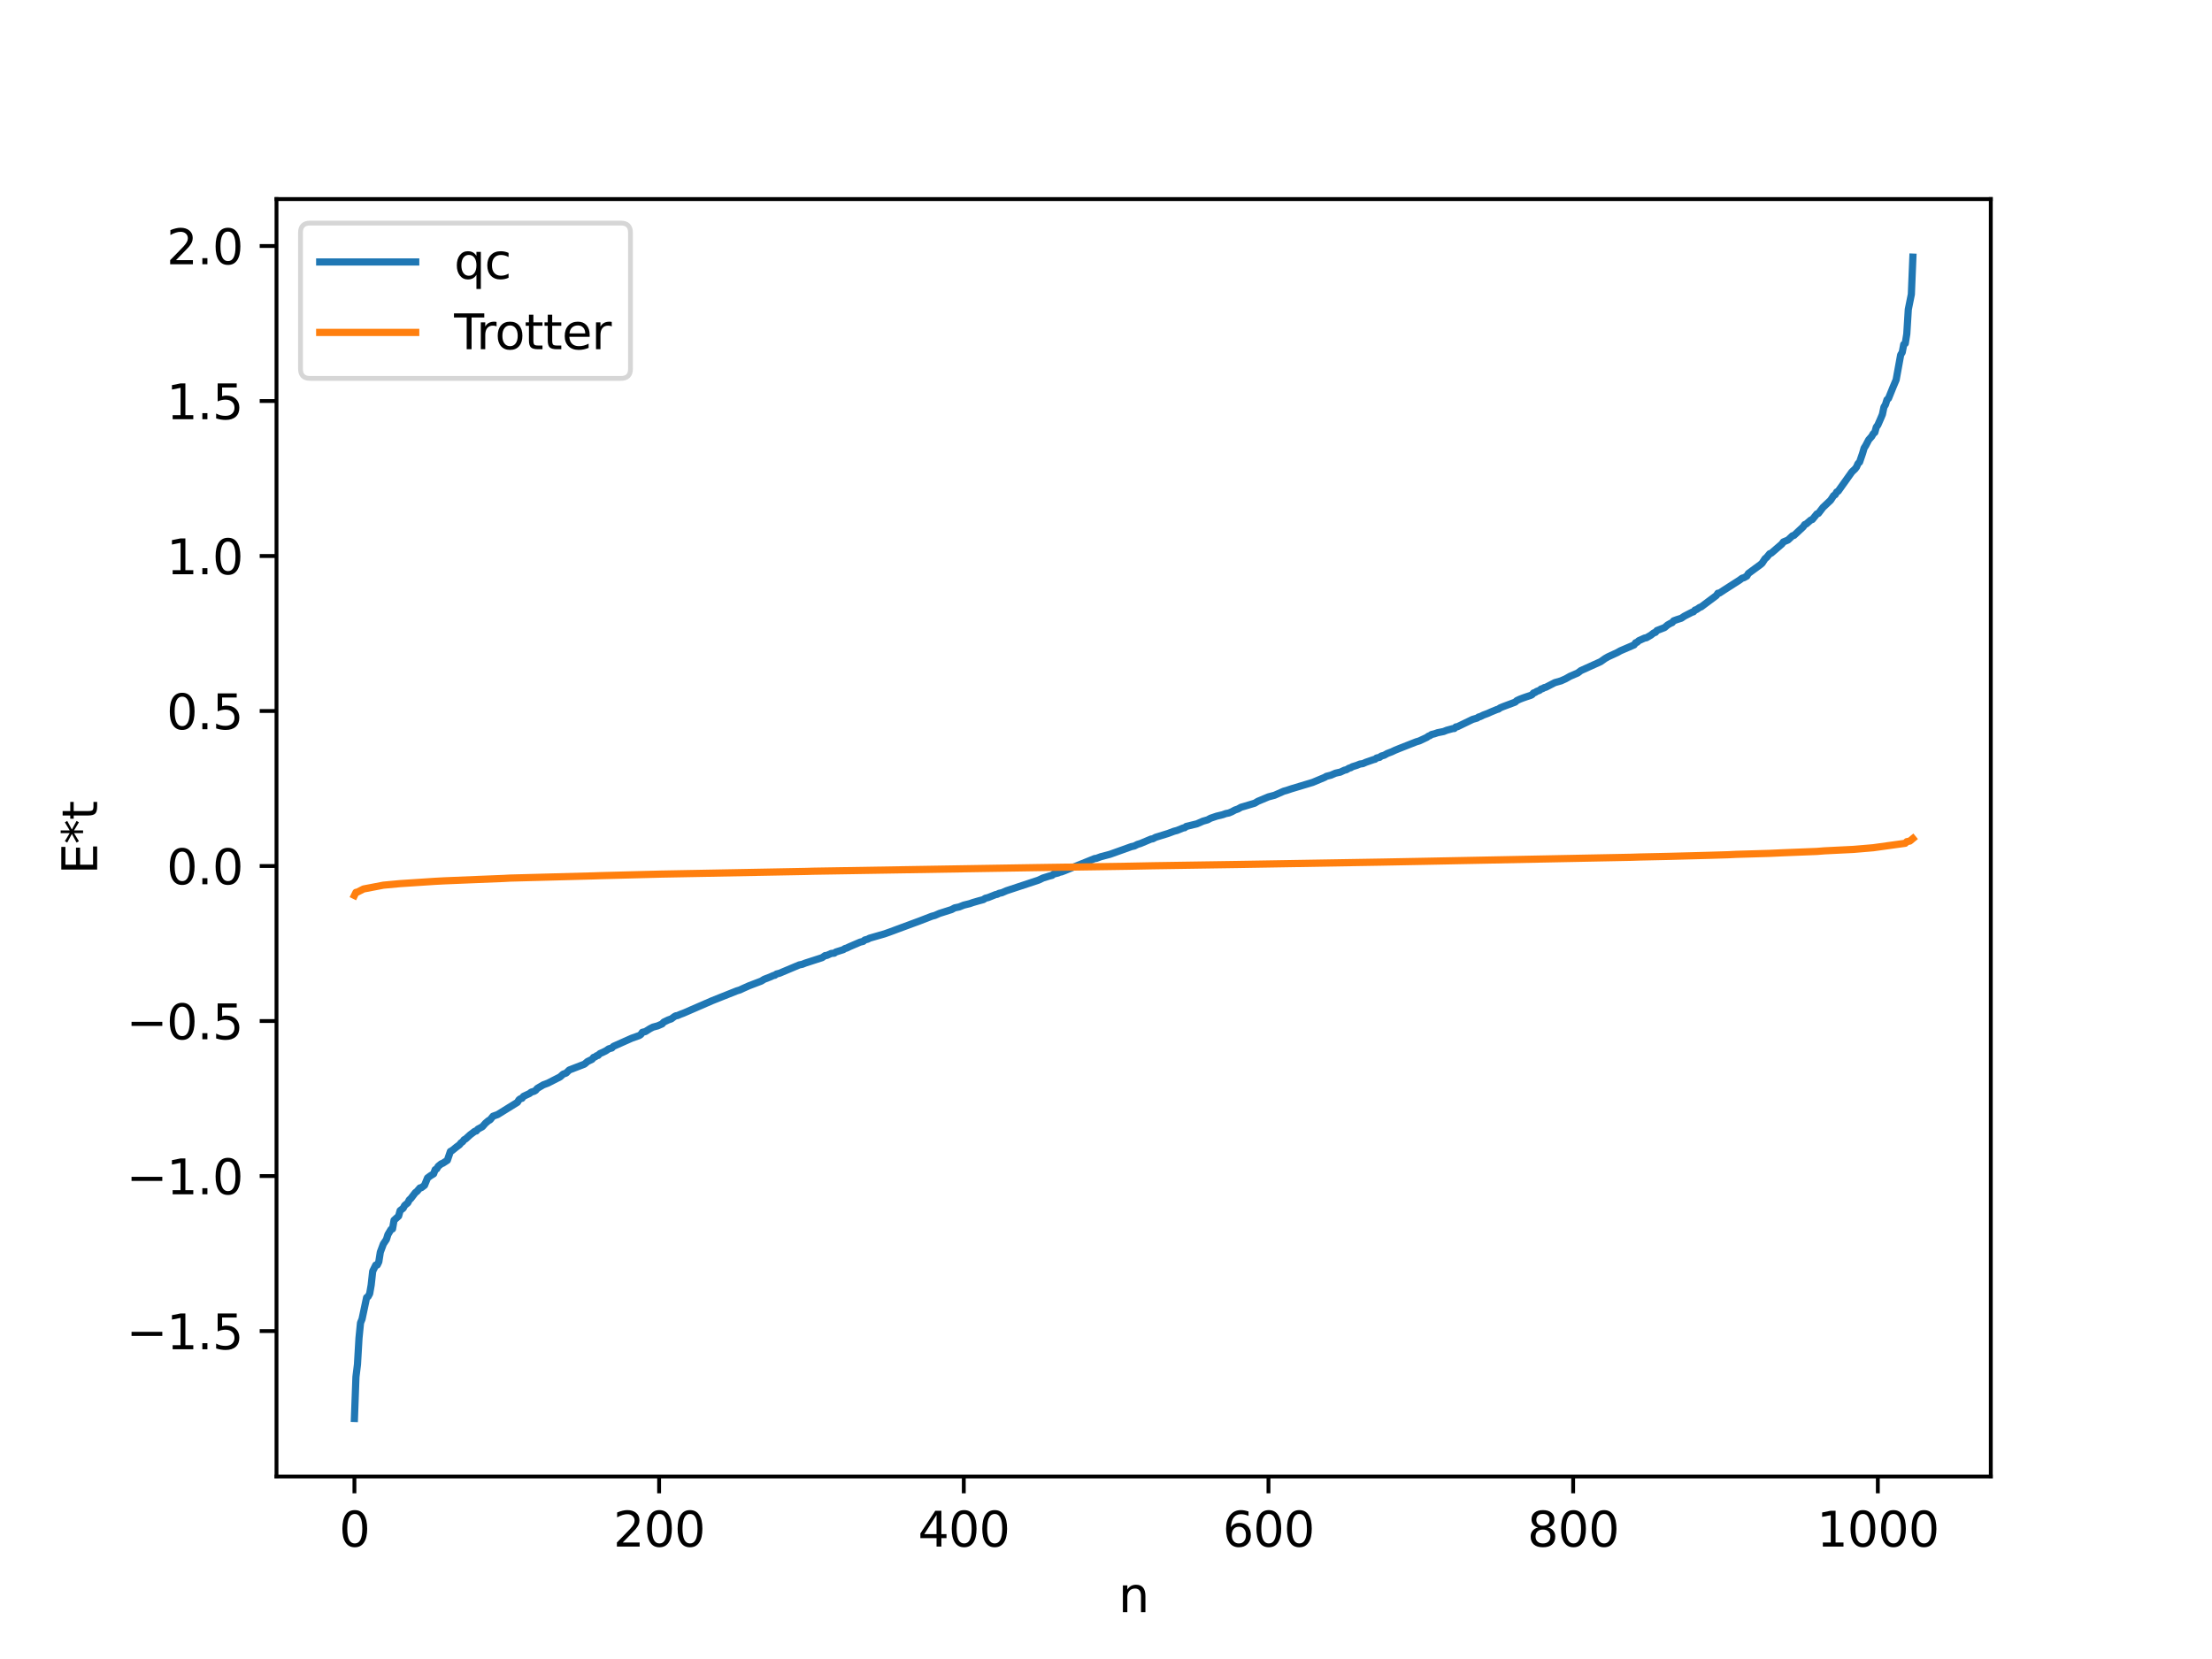 <?xml version="1.0" encoding="utf-8" standalone="no"?>
<!DOCTYPE svg PUBLIC "-//W3C//DTD SVG 1.1//EN"
  "http://www.w3.org/Graphics/SVG/1.1/DTD/svg11.dtd">
<svg xmlns:xlink="http://www.w3.org/1999/xlink" width="460.8pt" height="345.6pt" viewBox="0 0 460.8 345.6" xmlns="http://www.w3.org/2000/svg" version="1.1">
 <defs>
  <style type="text/css">*{stroke-linejoin: round; stroke-linecap: butt}</style>
 </defs>
 <g id="figure_1">
  <g id="patch_1">
   <path d="M 0 345.6 
L 460.8 345.6 
L 460.8 0 
L 0 0 
z
" style="fill: #ffffff"/>
  </g>
  <g id="axes_1">
   <g id="patch_2">
    <path d="M 57.6 307.584 
L 414.72 307.584 
L 414.72 41.472 
L 57.6 41.472 
z
" style="fill: #ffffff"/>
   </g>
   <g id="matplotlib.axis_1">
    <g id="xtick_1">
     <g id="line2d_1">
      <defs>
       <path id="m55c3398dcb" d="M 0 0 
L 0 3.5 
" style="stroke: #000000; stroke-width: 0.8"/>
      </defs>
      <g>
       <use xlink:href="#m55c3398dcb" x="73.833" y="307.584" style="stroke: #000000; stroke-width: 0.8"/>
      </g>
     </g>
     <g id="text_1">
      <!-- 0 -->
      <g transform="translate(70.651 322.182) scale(0.1 -0.1)">
       <defs>
        <path id="DejaVuSans-30" d="M 2034 4250 
Q 1547 4250 1301 3770 
Q 1056 3291 1056 2328 
Q 1056 1369 1301 889 
Q 1547 409 2034 409 
Q 2525 409 2770 889 
Q 3016 1369 3016 2328 
Q 3016 3291 2770 3770 
Q 2525 4250 2034 4250 
z
M 2034 4750 
Q 2819 4750 3233 4129 
Q 3647 3509 3647 2328 
Q 3647 1150 3233 529 
Q 2819 -91 2034 -91 
Q 1250 -91 836 529 
Q 422 1150 422 2328 
Q 422 3509 836 4129 
Q 1250 4750 2034 4750 
z
" transform="scale(0.016)"/>
       </defs>
       <use xlink:href="#DejaVuSans-30"/>
      </g>
     </g>
    </g>
    <g id="xtick_2">
     <g id="line2d_2">
      <g>
       <use xlink:href="#m55c3398dcb" x="137.304" y="307.584" style="stroke: #000000; stroke-width: 0.8"/>
      </g>
     </g>
     <g id="text_2">
      <!-- 200 -->
      <g transform="translate(127.76 322.182) scale(0.1 -0.1)">
       <defs>
        <path id="DejaVuSans-32" d="M 1228 531 
L 3431 531 
L 3431 0 
L 469 0 
L 469 531 
Q 828 903 1448 1529 
Q 2069 2156 2228 2338 
Q 2531 2678 2651 2914 
Q 2772 3150 2772 3378 
Q 2772 3750 2511 3984 
Q 2250 4219 1831 4219 
Q 1534 4219 1204 4116 
Q 875 4013 500 3803 
L 500 4441 
Q 881 4594 1212 4672 
Q 1544 4750 1819 4750 
Q 2544 4750 2975 4387 
Q 3406 4025 3406 3419 
Q 3406 3131 3298 2873 
Q 3191 2616 2906 2266 
Q 2828 2175 2409 1742 
Q 1991 1309 1228 531 
z
" transform="scale(0.016)"/>
       </defs>
       <use xlink:href="#DejaVuSans-32"/>
       <use xlink:href="#DejaVuSans-30" x="63.623"/>
       <use xlink:href="#DejaVuSans-30" x="127.246"/>
      </g>
     </g>
    </g>
    <g id="xtick_3">
     <g id="line2d_3">
      <g>
       <use xlink:href="#m55c3398dcb" x="200.775" y="307.584" style="stroke: #000000; stroke-width: 0.8"/>
      </g>
     </g>
     <g id="text_3">
      <!-- 400 -->
      <g transform="translate(191.231 322.182) scale(0.1 -0.1)">
       <defs>
        <path id="DejaVuSans-34" d="M 2419 4116 
L 825 1625 
L 2419 1625 
L 2419 4116 
z
M 2253 4666 
L 3047 4666 
L 3047 1625 
L 3713 1625 
L 3713 1100 
L 3047 1100 
L 3047 0 
L 2419 0 
L 2419 1100 
L 313 1100 
L 313 1709 
L 2253 4666 
z
" transform="scale(0.016)"/>
       </defs>
       <use xlink:href="#DejaVuSans-34"/>
       <use xlink:href="#DejaVuSans-30" x="63.623"/>
       <use xlink:href="#DejaVuSans-30" x="127.246"/>
      </g>
     </g>
    </g>
    <g id="xtick_4">
     <g id="line2d_4">
      <g>
       <use xlink:href="#m55c3398dcb" x="264.246" y="307.584" style="stroke: #000000; stroke-width: 0.8"/>
      </g>
     </g>
     <g id="text_4">
      <!-- 600 -->
      <g transform="translate(254.702 322.182) scale(0.1 -0.1)">
       <defs>
        <path id="DejaVuSans-36" d="M 2113 2584 
Q 1688 2584 1439 2293 
Q 1191 2003 1191 1497 
Q 1191 994 1439 701 
Q 1688 409 2113 409 
Q 2538 409 2786 701 
Q 3034 994 3034 1497 
Q 3034 2003 2786 2293 
Q 2538 2584 2113 2584 
z
M 3366 4563 
L 3366 3988 
Q 3128 4100 2886 4159 
Q 2644 4219 2406 4219 
Q 1781 4219 1451 3797 
Q 1122 3375 1075 2522 
Q 1259 2794 1537 2939 
Q 1816 3084 2150 3084 
Q 2853 3084 3261 2657 
Q 3669 2231 3669 1497 
Q 3669 778 3244 343 
Q 2819 -91 2113 -91 
Q 1303 -91 875 529 
Q 447 1150 447 2328 
Q 447 3434 972 4092 
Q 1497 4750 2381 4750 
Q 2619 4750 2861 4703 
Q 3103 4656 3366 4563 
z
" transform="scale(0.016)"/>
       </defs>
       <use xlink:href="#DejaVuSans-36"/>
       <use xlink:href="#DejaVuSans-30" x="63.623"/>
       <use xlink:href="#DejaVuSans-30" x="127.246"/>
      </g>
     </g>
    </g>
    <g id="xtick_5">
     <g id="line2d_5">
      <g>
       <use xlink:href="#m55c3398dcb" x="327.717" y="307.584" style="stroke: #000000; stroke-width: 0.8"/>
      </g>
     </g>
     <g id="text_5">
      <!-- 800 -->
      <g transform="translate(318.173 322.182) scale(0.1 -0.1)">
       <defs>
        <path id="DejaVuSans-38" d="M 2034 2216 
Q 1584 2216 1326 1975 
Q 1069 1734 1069 1313 
Q 1069 891 1326 650 
Q 1584 409 2034 409 
Q 2484 409 2743 651 
Q 3003 894 3003 1313 
Q 3003 1734 2745 1975 
Q 2488 2216 2034 2216 
z
M 1403 2484 
Q 997 2584 770 2862 
Q 544 3141 544 3541 
Q 544 4100 942 4425 
Q 1341 4750 2034 4750 
Q 2731 4750 3128 4425 
Q 3525 4100 3525 3541 
Q 3525 3141 3298 2862 
Q 3072 2584 2669 2484 
Q 3125 2378 3379 2068 
Q 3634 1759 3634 1313 
Q 3634 634 3220 271 
Q 2806 -91 2034 -91 
Q 1263 -91 848 271 
Q 434 634 434 1313 
Q 434 1759 690 2068 
Q 947 2378 1403 2484 
z
M 1172 3481 
Q 1172 3119 1398 2916 
Q 1625 2713 2034 2713 
Q 2441 2713 2670 2916 
Q 2900 3119 2900 3481 
Q 2900 3844 2670 4047 
Q 2441 4250 2034 4250 
Q 1625 4250 1398 4047 
Q 1172 3844 1172 3481 
z
" transform="scale(0.016)"/>
       </defs>
       <use xlink:href="#DejaVuSans-38"/>
       <use xlink:href="#DejaVuSans-30" x="63.623"/>
       <use xlink:href="#DejaVuSans-30" x="127.246"/>
      </g>
     </g>
    </g>
    <g id="xtick_6">
     <g id="line2d_6">
      <g>
       <use xlink:href="#m55c3398dcb" x="391.188" y="307.584" style="stroke: #000000; stroke-width: 0.8"/>
      </g>
     </g>
     <g id="text_6">
      <!-- 1000 -->
      <g transform="translate(378.463 322.182) scale(0.1 -0.1)">
       <defs>
        <path id="DejaVuSans-31" d="M 794 531 
L 1825 531 
L 1825 4091 
L 703 3866 
L 703 4441 
L 1819 4666 
L 2450 4666 
L 2450 531 
L 3481 531 
L 3481 0 
L 794 0 
L 794 531 
z
" transform="scale(0.016)"/>
       </defs>
       <use xlink:href="#DejaVuSans-31"/>
       <use xlink:href="#DejaVuSans-30" x="63.623"/>
       <use xlink:href="#DejaVuSans-30" x="127.246"/>
       <use xlink:href="#DejaVuSans-30" x="190.869"/>
      </g>
     </g>
    </g>
    <g id="text_7">
     <!-- n -->
     <g transform="translate(232.991 335.861) scale(0.1 -0.1)">
      <defs>
       <path id="DejaVuSans-6e" d="M 3513 2113 
L 3513 0 
L 2938 0 
L 2938 2094 
Q 2938 2591 2744 2837 
Q 2550 3084 2163 3084 
Q 1697 3084 1428 2787 
Q 1159 2491 1159 1978 
L 1159 0 
L 581 0 
L 581 3500 
L 1159 3500 
L 1159 2956 
Q 1366 3272 1645 3428 
Q 1925 3584 2291 3584 
Q 2894 3584 3203 3211 
Q 3513 2838 3513 2113 
z
" transform="scale(0.016)"/>
      </defs>
      <use xlink:href="#DejaVuSans-6e"/>
     </g>
    </g>
   </g>
   <g id="matplotlib.axis_2">
    <g id="ytick_1">
     <g id="line2d_7">
      <defs>
       <path id="md1aae8a70c" d="M 0 0 
L -3.5 0 
" style="stroke: #000000; stroke-width: 0.8"/>
      </defs>
      <g>
       <use xlink:href="#md1aae8a70c" x="57.6" y="277.282" style="stroke: #000000; stroke-width: 0.8"/>
      </g>
     </g>
     <g id="text_8">
      <!-- −1.5 -->
      <g transform="translate(26.317 281.081) scale(0.1 -0.1)">
       <defs>
        <path id="DejaVuSans-2212" d="M 678 2272 
L 4684 2272 
L 4684 1741 
L 678 1741 
L 678 2272 
z
" transform="scale(0.016)"/>
        <path id="DejaVuSans-2e" d="M 684 794 
L 1344 794 
L 1344 0 
L 684 0 
L 684 794 
z
" transform="scale(0.016)"/>
        <path id="DejaVuSans-35" d="M 691 4666 
L 3169 4666 
L 3169 4134 
L 1269 4134 
L 1269 2991 
Q 1406 3038 1543 3061 
Q 1681 3084 1819 3084 
Q 2600 3084 3056 2656 
Q 3513 2228 3513 1497 
Q 3513 744 3044 326 
Q 2575 -91 1722 -91 
Q 1428 -91 1123 -41 
Q 819 9 494 109 
L 494 744 
Q 775 591 1075 516 
Q 1375 441 1709 441 
Q 2250 441 2565 725 
Q 2881 1009 2881 1497 
Q 2881 1984 2565 2268 
Q 2250 2553 1709 2553 
Q 1456 2553 1204 2497 
Q 953 2441 691 2322 
L 691 4666 
z
" transform="scale(0.016)"/>
       </defs>
       <use xlink:href="#DejaVuSans-2212"/>
       <use xlink:href="#DejaVuSans-31" x="83.789"/>
       <use xlink:href="#DejaVuSans-2e" x="147.412"/>
       <use xlink:href="#DejaVuSans-35" x="179.199"/>
      </g>
     </g>
    </g>
    <g id="ytick_2">
     <g id="line2d_8">
      <g>
       <use xlink:href="#md1aae8a70c" x="57.6" y="244.991" style="stroke: #000000; stroke-width: 0.8"/>
      </g>
     </g>
     <g id="text_9">
      <!-- −1.0 -->
      <g transform="translate(26.317 248.79) scale(0.1 -0.1)">
       <use xlink:href="#DejaVuSans-2212"/>
       <use xlink:href="#DejaVuSans-31" x="83.789"/>
       <use xlink:href="#DejaVuSans-2e" x="147.412"/>
       <use xlink:href="#DejaVuSans-30" x="179.199"/>
      </g>
     </g>
    </g>
    <g id="ytick_3">
     <g id="line2d_9">
      <g>
       <use xlink:href="#md1aae8a70c" x="57.6" y="212.7" style="stroke: #000000; stroke-width: 0.8"/>
      </g>
     </g>
     <g id="text_10">
      <!-- −0.5 -->
      <g transform="translate(26.317 216.499) scale(0.1 -0.1)">
       <use xlink:href="#DejaVuSans-2212"/>
       <use xlink:href="#DejaVuSans-30" x="83.789"/>
       <use xlink:href="#DejaVuSans-2e" x="147.412"/>
       <use xlink:href="#DejaVuSans-35" x="179.199"/>
      </g>
     </g>
    </g>
    <g id="ytick_4">
     <g id="line2d_10">
      <g>
       <use xlink:href="#md1aae8a70c" x="57.6" y="180.409" style="stroke: #000000; stroke-width: 0.8"/>
      </g>
     </g>
     <g id="text_11">
      <!-- 0.0 -->
      <g transform="translate(34.697 184.208) scale(0.1 -0.1)">
       <use xlink:href="#DejaVuSans-30"/>
       <use xlink:href="#DejaVuSans-2e" x="63.623"/>
       <use xlink:href="#DejaVuSans-30" x="95.41"/>
      </g>
     </g>
    </g>
    <g id="ytick_5">
     <g id="line2d_11">
      <g>
       <use xlink:href="#md1aae8a70c" x="57.6" y="148.118" style="stroke: #000000; stroke-width: 0.8"/>
      </g>
     </g>
     <g id="text_12">
      <!-- 0.5 -->
      <g transform="translate(34.697 151.917) scale(0.1 -0.1)">
       <use xlink:href="#DejaVuSans-30"/>
       <use xlink:href="#DejaVuSans-2e" x="63.623"/>
       <use xlink:href="#DejaVuSans-35" x="95.41"/>
      </g>
     </g>
    </g>
    <g id="ytick_6">
     <g id="line2d_12">
      <g>
       <use xlink:href="#md1aae8a70c" x="57.6" y="115.827" style="stroke: #000000; stroke-width: 0.8"/>
      </g>
     </g>
     <g id="text_13">
      <!-- 1.0 -->
      <g transform="translate(34.697 119.627) scale(0.1 -0.1)">
       <use xlink:href="#DejaVuSans-31"/>
       <use xlink:href="#DejaVuSans-2e" x="63.623"/>
       <use xlink:href="#DejaVuSans-30" x="95.41"/>
      </g>
     </g>
    </g>
    <g id="ytick_7">
     <g id="line2d_13">
      <g>
       <use xlink:href="#md1aae8a70c" x="57.6" y="83.537" style="stroke: #000000; stroke-width: 0.8"/>
      </g>
     </g>
     <g id="text_14">
      <!-- 1.5 -->
      <g transform="translate(34.697 87.336) scale(0.1 -0.1)">
       <use xlink:href="#DejaVuSans-31"/>
       <use xlink:href="#DejaVuSans-2e" x="63.623"/>
       <use xlink:href="#DejaVuSans-35" x="95.41"/>
      </g>
     </g>
    </g>
    <g id="ytick_8">
     <g id="line2d_14">
      <g>
       <use xlink:href="#md1aae8a70c" x="57.6" y="51.246" style="stroke: #000000; stroke-width: 0.8"/>
      </g>
     </g>
     <g id="text_15">
      <!-- 2.0 -->
      <g transform="translate(34.697 55.045) scale(0.1 -0.1)">
       <use xlink:href="#DejaVuSans-32"/>
       <use xlink:href="#DejaVuSans-2e" x="63.623"/>
       <use xlink:href="#DejaVuSans-30" x="95.41"/>
      </g>
     </g>
    </g>
    <g id="text_16">
     <!-- E*t -->
     <g transform="translate(20.238 182.148) rotate(-90) scale(0.1 -0.1)">
      <defs>
       <path id="DejaVuSans-45" d="M 628 4666 
L 3578 4666 
L 3578 4134 
L 1259 4134 
L 1259 2753 
L 3481 2753 
L 3481 2222 
L 1259 2222 
L 1259 531 
L 3634 531 
L 3634 0 
L 628 0 
L 628 4666 
z
" transform="scale(0.016)"/>
       <path id="DejaVuSans-2a" d="M 3009 3897 
L 1888 3291 
L 3009 2681 
L 2828 2375 
L 1778 3009 
L 1778 1831 
L 1422 1831 
L 1422 3009 
L 372 2375 
L 191 2681 
L 1313 3291 
L 191 3897 
L 372 4206 
L 1422 3572 
L 1422 4750 
L 1778 4750 
L 1778 3572 
L 2828 4206 
L 3009 3897 
z
" transform="scale(0.016)"/>
       <path id="DejaVuSans-74" d="M 1172 4494 
L 1172 3500 
L 2356 3500 
L 2356 3053 
L 1172 3053 
L 1172 1153 
Q 1172 725 1289 603 
Q 1406 481 1766 481 
L 2356 481 
L 2356 0 
L 1766 0 
Q 1100 0 847 248 
Q 594 497 594 1153 
L 594 3053 
L 172 3053 
L 172 3500 
L 594 3500 
L 594 4494 
L 1172 4494 
z
" transform="scale(0.016)"/>
      </defs>
      <use xlink:href="#DejaVuSans-45"/>
      <use xlink:href="#DejaVuSans-2a" x="63.184"/>
      <use xlink:href="#DejaVuSans-74" x="113.184"/>
     </g>
    </g>
   </g>
   <g id="line2d_15">
    <path d="M 73.833 295.488 
L 74.15 286.827 
L 74.467 284.244 
L 74.785 278.761 
L 75.102 275.58 
L 75.42 274.796 
L 76.372 270.297 
L 76.689 270.084 
L 77.006 269.497 
L 77.324 267.692 
L 77.641 264.818 
L 78.276 263.532 
L 78.593 263.516 
L 78.91 262.858 
L 79.228 260.845 
L 79.862 259.147 
L 80.497 258.196 
L 80.815 257.175 
L 81.449 256.117 
L 81.767 256.009 
L 82.084 254.202 
L 83.036 253.336 
L 83.353 252.192 
L 83.988 251.702 
L 84.305 251.103 
L 84.94 250.597 
L 85.258 249.96 
L 85.575 249.684 
L 86.527 248.44 
L 86.844 248.213 
L 87.479 247.466 
L 87.796 247.409 
L 88.431 246.927 
L 89.066 245.378 
L 89.7 244.915 
L 90.335 244.526 
L 90.653 243.658 
L 90.97 243.502 
L 91.287 242.963 
L 91.922 242.445 
L 92.239 242.329 
L 93.191 241.714 
L 93.826 239.859 
L 94.143 239.709 
L 95.096 238.938 
L 95.73 238.466 
L 96.048 238.052 
L 96.365 237.863 
L 96.682 237.425 
L 97 237.258 
L 97.952 236.394 
L 98.904 235.674 
L 99.221 235.61 
L 99.539 235.227 
L 100.491 234.713 
L 101.125 233.991 
L 101.76 233.451 
L 102.077 233.292 
L 102.712 232.526 
L 103.664 232.187 
L 107.79 229.632 
L 108.107 229.113 
L 108.424 228.878 
L 108.742 228.804 
L 109.059 228.386 
L 110.329 227.787 
L 110.646 227.52 
L 111.281 227.326 
L 111.598 227.134 
L 111.915 226.741 
L 113.185 225.993 
L 114.137 225.636 
L 116.676 224.337 
L 117.31 223.763 
L 117.945 223.538 
L 118.58 222.904 
L 121.753 221.68 
L 122.388 221.14 
L 123.34 220.674 
L 123.658 220.265 
L 123.975 220.183 
L 124.292 219.926 
L 124.61 219.859 
L 124.927 219.506 
L 125.562 219.227 
L 126.196 218.916 
L 126.831 218.488 
L 127.466 218.312 
L 127.783 217.981 
L 131.591 216.284 
L 133.178 215.72 
L 133.496 215.508 
L 133.813 215.046 
L 134.448 214.894 
L 135.4 214.296 
L 136.034 213.968 
L 136.986 213.714 
L 137.939 213.299 
L 138.256 212.929 
L 139.208 212.472 
L 139.843 212.252 
L 140.477 211.779 
L 140.795 211.606 
L 141.112 211.568 
L 141.747 211.297 
L 142.381 211.061 
L 147.142 208.99 
L 148.411 208.439 
L 153.489 206.416 
L 154.124 206.224 
L 154.758 205.924 
L 156.028 205.357 
L 158.567 204.387 
L 159.201 203.999 
L 160.471 203.51 
L 161.105 203.223 
L 161.423 203.162 
L 161.74 202.911 
L 162.375 202.748 
L 166.5 201.01 
L 167.135 200.881 
L 167.77 200.626 
L 171.261 199.498 
L 171.896 199.056 
L 172.213 199.044 
L 173.165 198.619 
L 173.8 198.561 
L 174.117 198.327 
L 175.704 197.819 
L 176.021 197.591 
L 176.339 197.519 
L 176.973 197.213 
L 179.195 196.259 
L 179.829 196.103 
L 180.147 195.815 
L 180.781 195.648 
L 181.099 195.459 
L 181.734 195.27 
L 184.272 194.539 
L 185.224 194.202 
L 186.177 193.852 
L 186.811 193.612 
L 191.572 191.853 
L 194.11 190.871 
L 194.745 190.703 
L 195.697 190.286 
L 198.236 189.478 
L 198.871 189.131 
L 199.823 188.931 
L 200.775 188.552 
L 202.044 188.237 
L 202.679 188.011 
L 203.948 187.644 
L 204.9 187.391 
L 205.218 187.137 
L 205.853 186.978 
L 207.439 186.347 
L 207.757 186.304 
L 208.074 186.109 
L 208.709 185.97 
L 209.661 185.557 
L 216.325 183.355 
L 217.277 182.905 
L 218.547 182.511 
L 219.181 182.349 
L 219.499 182.081 
L 220.451 181.852 
L 220.768 181.671 
L 221.086 181.65 
L 221.72 181.408 
L 228.067 178.84 
L 228.385 178.818 
L 229.337 178.464 
L 231.241 177.962 
L 233.78 177.054 
L 235.684 176.371 
L 236.319 176.229 
L 236.953 175.908 
L 237.588 175.715 
L 239.81 174.78 
L 240.127 174.75 
L 240.762 174.417 
L 243.3 173.636 
L 244.57 173.162 
L 245.205 172.996 
L 246.474 172.482 
L 246.791 172.433 
L 247.109 172.164 
L 249.33 171.621 
L 250.6 171.065 
L 251.552 170.792 
L 252.186 170.451 
L 253.456 170.021 
L 254.725 169.712 
L 255.36 169.482 
L 255.995 169.358 
L 256.629 169.092 
L 257.264 168.743 
L 257.899 168.524 
L 258.534 168.163 
L 259.168 167.983 
L 261.39 167.314 
L 262.024 166.933 
L 264.246 166.002 
L 265.515 165.665 
L 267.42 164.824 
L 268.054 164.645 
L 269.006 164.326 
L 273.449 162.988 
L 275.988 161.925 
L 276.305 161.726 
L 277.258 161.481 
L 278.21 161.07 
L 278.844 160.923 
L 279.162 160.867 
L 280.114 160.427 
L 280.431 160.377 
L 281.066 160.006 
L 281.383 159.94 
L 281.7 159.727 
L 282.653 159.431 
L 283.287 159.168 
L 283.922 159.071 
L 284.557 158.788 
L 286.143 158.238 
L 286.461 158.162 
L 286.778 157.903 
L 287.413 157.766 
L 287.73 157.506 
L 288.365 157.322 
L 289 156.965 
L 289.952 156.603 
L 290.586 156.299 
L 291.539 155.91 
L 295.029 154.536 
L 295.664 154.348 
L 297.251 153.604 
L 297.568 153.356 
L 297.886 153.249 
L 298.203 153.013 
L 298.838 152.861 
L 299.472 152.64 
L 300.742 152.383 
L 301.377 152.127 
L 302.646 151.779 
L 302.963 151.761 
L 303.281 151.432 
L 303.598 151.397 
L 306.772 149.862 
L 307.724 149.585 
L 308.041 149.349 
L 308.358 149.283 
L 308.993 148.968 
L 309.945 148.61 
L 310.58 148.32 
L 311.849 147.797 
L 312.167 147.718 
L 312.484 147.471 
L 313.119 147.206 
L 315.658 146.257 
L 315.975 145.948 
L 316.61 145.653 
L 317.244 145.411 
L 317.879 145.186 
L 318.831 144.872 
L 319.148 144.727 
L 319.466 144.353 
L 319.783 144.265 
L 320.1 144.044 
L 320.735 143.796 
L 321.053 143.517 
L 321.37 143.455 
L 321.687 143.235 
L 322.005 143.18 
L 323.909 142.201 
L 325.178 141.838 
L 326.13 141.415 
L 327.082 140.878 
L 328.669 140.196 
L 329.304 139.71 
L 333.429 137.845 
L 334.381 137.174 
L 335.016 136.813 
L 336.92 135.936 
L 337.555 135.575 
L 340.411 134.348 
L 340.729 133.895 
L 341.046 133.796 
L 341.363 133.48 
L 342.633 132.906 
L 342.95 132.872 
L 343.902 132.318 
L 344.537 131.828 
L 344.854 131.739 
L 345.172 131.35 
L 346.758 130.736 
L 347.393 130.195 
L 348.028 129.835 
L 348.345 129.705 
L 348.662 129.323 
L 349.297 129.09 
L 350.249 128.786 
L 350.884 128.357 
L 351.519 128.029 
L 352.471 127.543 
L 352.788 127.448 
L 353.105 127.078 
L 353.423 126.984 
L 354.058 126.543 
L 354.375 126.428 
L 357.548 124.056 
L 357.866 123.58 
L 358.183 123.553 
L 359.135 122.927 
L 362.309 120.895 
L 362.943 120.433 
L 363.261 120.364 
L 363.896 120.012 
L 364.213 119.47 
L 366.752 117.603 
L 367.069 117.33 
L 367.704 116.367 
L 368.021 116.128 
L 368.656 115.353 
L 368.973 115.247 
L 371.195 113.328 
L 371.512 112.896 
L 372.464 112.499 
L 373.416 111.609 
L 373.734 111.525 
L 375.638 109.745 
L 375.955 109.281 
L 376.272 109.154 
L 377.224 108.326 
L 377.542 108.22 
L 378.494 107.054 
L 378.811 106.949 
L 379.763 105.703 
L 381.35 104.207 
L 381.985 103.244 
L 382.302 103.054 
L 382.62 102.487 
L 382.937 102.314 
L 383.572 101.418 
L 385.793 98.299 
L 386.428 97.702 
L 386.745 97.29 
L 387.062 96.561 
L 387.38 96.275 
L 388.015 94.422 
L 388.332 93.334 
L 388.649 92.844 
L 389.284 91.626 
L 389.919 90.904 
L 390.236 90.341 
L 390.553 90.09 
L 390.871 88.968 
L 391.188 88.537 
L 391.823 87.085 
L 392.14 86.326 
L 392.458 84.805 
L 392.775 84.289 
L 393.092 83.274 
L 393.41 82.991 
L 394.362 80.636 
L 394.996 79.134 
L 395.948 73.909 
L 396.266 73.409 
L 396.583 71.749 
L 396.9 71.548 
L 397.218 69.566 
L 397.535 64.45 
L 398.17 61.308 
L 398.487 53.568 
L 398.487 53.568 
" clip-path="url(#p741228348d)" style="fill: none; stroke: #1f77b4; stroke-width: 1.5; stroke-linecap: square"/>
   </g>
   <g id="line2d_16">
    <path d="M 73.833 186.544 
L 74.15 185.898 
L 74.467 185.835 
L 75.737 185.189 
L 79.862 184.398 
L 83.353 184.074 
L 90.653 183.595 
L 92.557 183.495 
L 99.539 183.209 
L 104.934 182.994 
L 106.203 182.923 
L 123.658 182.461 
L 124.927 182.417 
L 137.621 182.092 
L 168.087 181.531 
L 169.357 181.491 
L 216.325 180.732 
L 235.049 180.452 
L 240.127 180.353 
L 250.6 180.194 
L 257.899 180.086 
L 264.881 179.971 
L 287.73 179.594 
L 294.077 179.474 
L 296.616 179.427 
L 339.777 178.586 
L 341.681 178.525 
L 347.71 178.395 
L 353.74 178.238 
L 356.596 178.161 
L 360.087 178.055 
L 361.674 177.975 
L 368.656 177.772 
L 371.512 177.642 
L 378.494 177.368 
L 380.081 177.243 
L 386.11 176.946 
L 389.284 176.679 
L 390.236 176.597 
L 396.9 175.671 
L 397.218 175.332 
L 397.853 175.208 
L 398.487 174.686 
L 398.487 174.686 
" clip-path="url(#p741228348d)" style="fill: none; stroke: #ff7f0e; stroke-width: 1.5; stroke-linecap: square"/>
   </g>
   <g id="patch_3">
    <path d="M 57.6 307.584 
L 57.6 41.472 
" style="fill: none; stroke: #000000; stroke-width: 0.8; stroke-linejoin: miter; stroke-linecap: square"/>
   </g>
   <g id="patch_4">
    <path d="M 414.72 307.584 
L 414.72 41.472 
" style="fill: none; stroke: #000000; stroke-width: 0.8; stroke-linejoin: miter; stroke-linecap: square"/>
   </g>
   <g id="patch_5">
    <path d="M 57.6 307.584 
L 414.72 307.584 
" style="fill: none; stroke: #000000; stroke-width: 0.8; stroke-linejoin: miter; stroke-linecap: square"/>
   </g>
   <g id="patch_6">
    <path d="M 57.6 41.472 
L 414.72 41.472 
" style="fill: none; stroke: #000000; stroke-width: 0.8; stroke-linejoin: miter; stroke-linecap: square"/>
   </g>
   <g id="legend_1">
    <g id="patch_7">
     <path d="M 64.6 78.828 
L 129.342 78.828 
Q 131.342 78.828 131.342 76.828 
L 131.342 48.472 
Q 131.342 46.472 129.342 46.472 
L 64.6 46.472 
Q 62.6 46.472 62.6 48.472 
L 62.6 76.828 
Q 62.6 78.828 64.6 78.828 
z
" style="fill: #ffffff; opacity: 0.8; stroke: #cccccc; stroke-linejoin: miter"/>
    </g>
    <g id="line2d_17">
     <path d="M 66.6 54.57 
L 76.6 54.57 
L 86.6 54.57 
" style="fill: none; stroke: #1f77b4; stroke-width: 1.5; stroke-linecap: square"/>
    </g>
    <g id="text_17">
     <!-- qc -->
     <g transform="translate(94.6 58.07) scale(0.1 -0.1)">
      <defs>
       <path id="DejaVuSans-71" d="M 947 1747 
Q 947 1113 1208 752 
Q 1469 391 1925 391 
Q 2381 391 2643 752 
Q 2906 1113 2906 1747 
Q 2906 2381 2643 2742 
Q 2381 3103 1925 3103 
Q 1469 3103 1208 2742 
Q 947 2381 947 1747 
z
M 2906 525 
Q 2725 213 2448 61 
Q 2172 -91 1784 -91 
Q 1150 -91 751 415 
Q 353 922 353 1747 
Q 353 2572 751 3078 
Q 1150 3584 1784 3584 
Q 2172 3584 2448 3432 
Q 2725 3281 2906 2969 
L 2906 3500 
L 3481 3500 
L 3481 -1331 
L 2906 -1331 
L 2906 525 
z
" transform="scale(0.016)"/>
       <path id="DejaVuSans-63" d="M 3122 3366 
L 3122 2828 
Q 2878 2963 2633 3030 
Q 2388 3097 2138 3097 
Q 1578 3097 1268 2742 
Q 959 2388 959 1747 
Q 959 1106 1268 751 
Q 1578 397 2138 397 
Q 2388 397 2633 464 
Q 2878 531 3122 666 
L 3122 134 
Q 2881 22 2623 -34 
Q 2366 -91 2075 -91 
Q 1284 -91 818 406 
Q 353 903 353 1747 
Q 353 2603 823 3093 
Q 1294 3584 2113 3584 
Q 2378 3584 2631 3529 
Q 2884 3475 3122 3366 
z
" transform="scale(0.016)"/>
      </defs>
      <use xlink:href="#DejaVuSans-71"/>
      <use xlink:href="#DejaVuSans-63" x="63.477"/>
     </g>
    </g>
    <g id="line2d_18">
     <path d="M 66.6 69.249 
L 76.6 69.249 
L 86.6 69.249 
" style="fill: none; stroke: #ff7f0e; stroke-width: 1.5; stroke-linecap: square"/>
    </g>
    <g id="text_18">
     <!-- Trotter -->
     <g transform="translate(94.6 72.749) scale(0.1 -0.1)">
      <defs>
       <path id="DejaVuSans-54" d="M -19 4666 
L 3928 4666 
L 3928 4134 
L 2272 4134 
L 2272 0 
L 1638 0 
L 1638 4134 
L -19 4134 
L -19 4666 
z
" transform="scale(0.016)"/>
       <path id="DejaVuSans-72" d="M 2631 2963 
Q 2534 3019 2420 3045 
Q 2306 3072 2169 3072 
Q 1681 3072 1420 2755 
Q 1159 2438 1159 1844 
L 1159 0 
L 581 0 
L 581 3500 
L 1159 3500 
L 1159 2956 
Q 1341 3275 1631 3429 
Q 1922 3584 2338 3584 
Q 2397 3584 2469 3576 
Q 2541 3569 2628 3553 
L 2631 2963 
z
" transform="scale(0.016)"/>
       <path id="DejaVuSans-6f" d="M 1959 3097 
Q 1497 3097 1228 2736 
Q 959 2375 959 1747 
Q 959 1119 1226 758 
Q 1494 397 1959 397 
Q 2419 397 2687 759 
Q 2956 1122 2956 1747 
Q 2956 2369 2687 2733 
Q 2419 3097 1959 3097 
z
M 1959 3584 
Q 2709 3584 3137 3096 
Q 3566 2609 3566 1747 
Q 3566 888 3137 398 
Q 2709 -91 1959 -91 
Q 1206 -91 779 398 
Q 353 888 353 1747 
Q 353 2609 779 3096 
Q 1206 3584 1959 3584 
z
" transform="scale(0.016)"/>
       <path id="DejaVuSans-65" d="M 3597 1894 
L 3597 1613 
L 953 1613 
Q 991 1019 1311 708 
Q 1631 397 2203 397 
Q 2534 397 2845 478 
Q 3156 559 3463 722 
L 3463 178 
Q 3153 47 2828 -22 
Q 2503 -91 2169 -91 
Q 1331 -91 842 396 
Q 353 884 353 1716 
Q 353 2575 817 3079 
Q 1281 3584 2069 3584 
Q 2775 3584 3186 3129 
Q 3597 2675 3597 1894 
z
M 3022 2063 
Q 3016 2534 2758 2815 
Q 2500 3097 2075 3097 
Q 1594 3097 1305 2825 
Q 1016 2553 972 2059 
L 3022 2063 
z
" transform="scale(0.016)"/>
      </defs>
      <use xlink:href="#DejaVuSans-54"/>
      <use xlink:href="#DejaVuSans-72" x="46.334"/>
      <use xlink:href="#DejaVuSans-6f" x="85.197"/>
      <use xlink:href="#DejaVuSans-74" x="146.379"/>
      <use xlink:href="#DejaVuSans-74" x="185.588"/>
      <use xlink:href="#DejaVuSans-65" x="224.797"/>
      <use xlink:href="#DejaVuSans-72" x="286.32"/>
     </g>
    </g>
   </g>
  </g>
 </g>
 <defs>
  <clipPath id="p741228348d">
   <rect x="57.6" y="41.472" width="357.12" height="266.112"/>
  </clipPath>
 </defs>
</svg>
